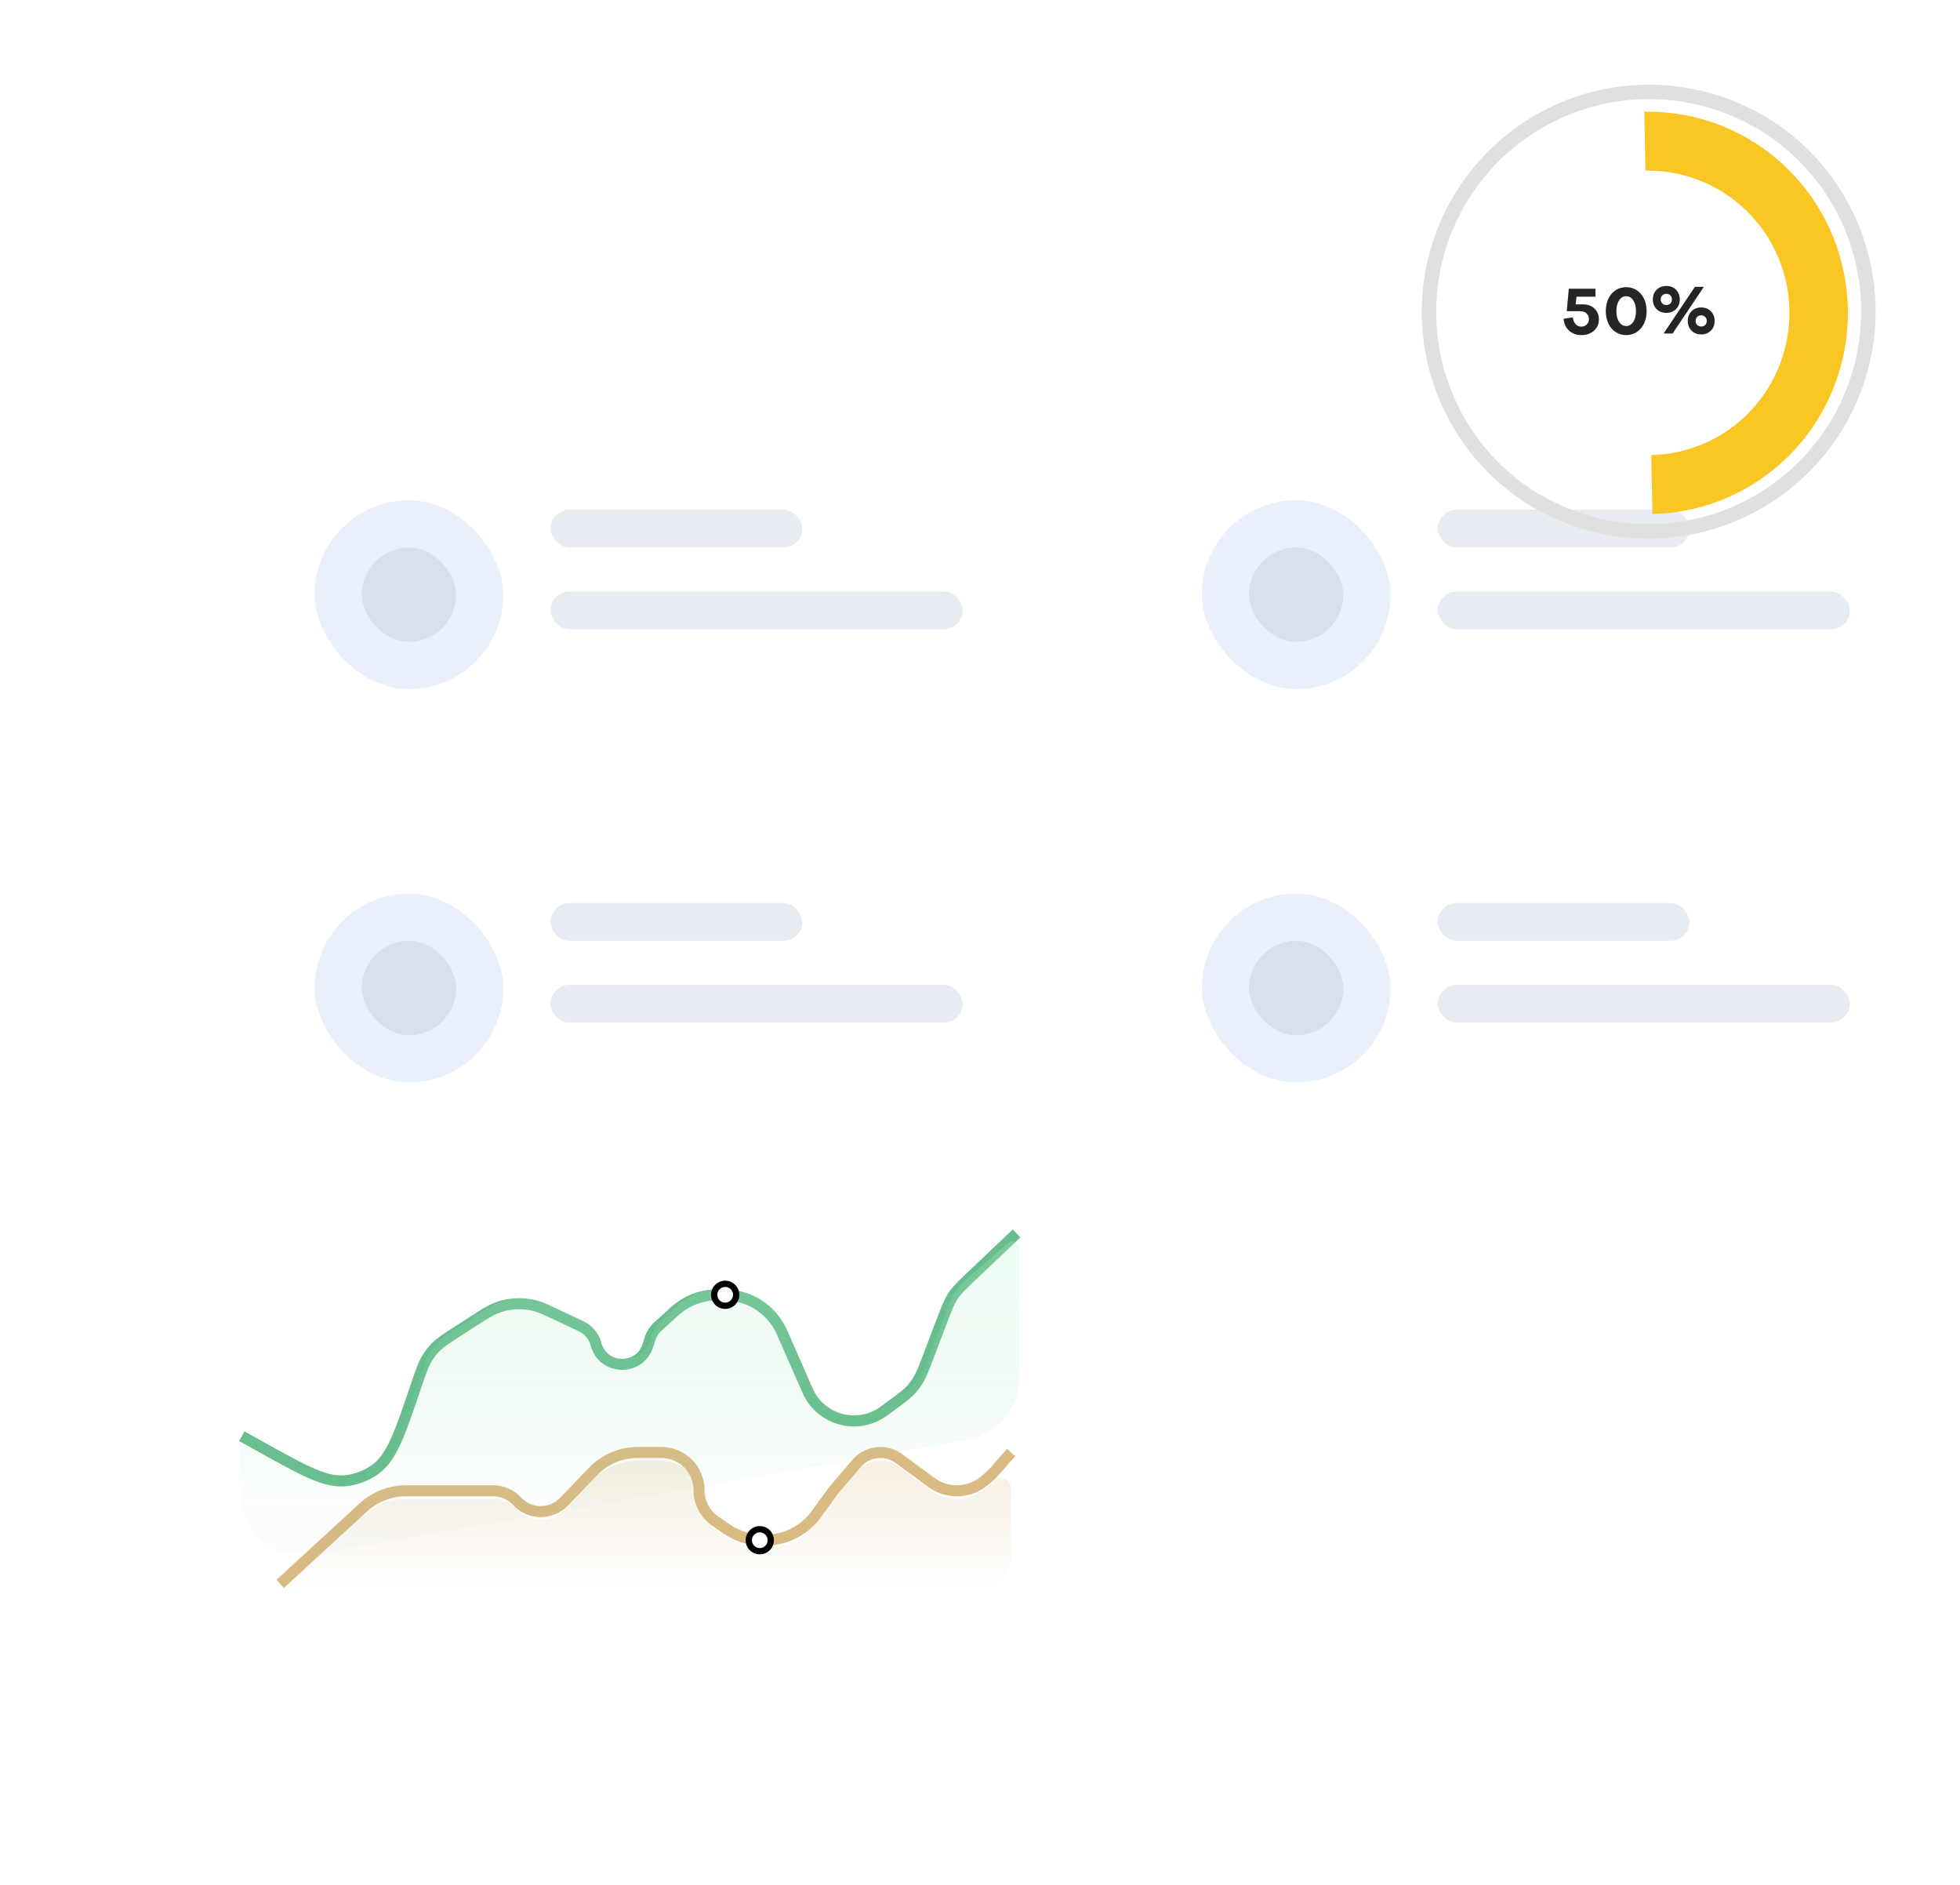 <svg width="623" height="599" viewBox="0 0 623 599" fill="none" xmlns="http://www.w3.org/2000/svg">
<rect x="50" y="109" width="525" height="300" rx="20" fill="white"/>
<rect x="457" y="287" width="80" height="12" rx="6" fill="#E7ECF2"/>
<rect x="457" y="313" width="131" height="12" rx="6" fill="#E7ECF2"/>
<rect x="382" y="284" width="60" height="60" rx="30" fill="#EAF0FB"/>
<rect x="397" y="299" width="30" height="30" rx="15" fill="#D9E0ED"/>
<rect x="175" y="287" width="80" height="12" rx="6" fill="#E7ECF2"/>
<rect x="175" y="313" width="131" height="12" rx="6" fill="#E7ECF2"/>
<rect x="100" y="284" width="60" height="60" rx="30" fill="#EAF0FB"/>
<rect x="115" y="299" width="30" height="30" rx="15" fill="#D9E0ED"/>
<rect x="457" y="162" width="80" height="12" rx="6" fill="#E7ECF2"/>
<rect x="457" y="188" width="131" height="12" rx="6" fill="#E7ECF2"/>
<rect x="382" y="159" width="60" height="60" rx="30" fill="#EAF0FB"/>
<rect x="397" y="174" width="30" height="30" rx="15" fill="#D9E0ED"/>
<path d="M560.744 36.8C568.905 41.632 576.034 48.025 581.725 55.613C587.415 63.201 591.555 71.835 593.909 81.023C596.262 90.211 596.783 99.772 595.441 109.161C594.1 118.55 590.922 127.583 586.089 135.744C581.257 143.905 574.864 151.034 567.276 156.725C559.688 162.415 551.054 166.555 541.866 168.909C532.678 171.262 523.117 171.783 513.728 170.441C504.339 169.1 495.306 165.922 487.145 161.089L489.482 157.142C497.125 161.668 505.584 164.644 514.377 165.9C523.169 167.157 532.124 166.669 540.728 164.465C549.332 162.261 557.418 158.384 564.524 153.055C571.63 147.726 577.617 141.05 582.142 133.407C586.668 125.764 589.644 117.305 590.9 108.512C592.157 99.72 591.669 90.766 589.465 82.161C587.261 73.557 583.384 65.471 578.055 58.365C572.726 51.259 566.05 45.272 558.407 40.747L560.744 36.8Z" fill="#E0E0E0"/>
<path d="M487.532 161.396C479.356 156.589 472.206 150.219 466.492 142.649C460.778 135.079 456.611 126.458 454.228 117.278C451.846 108.097 451.295 98.537 452.607 89.144C453.919 79.751 457.069 70.708 461.875 62.532C466.682 54.356 473.053 47.206 480.622 41.492C488.192 35.778 496.814 31.611 505.994 29.228C515.174 26.846 524.734 26.295 534.127 27.607C543.521 28.919 552.564 32.069 560.74 36.876L558.415 40.83C550.758 36.328 542.29 33.379 533.493 32.15C524.696 30.921 515.744 31.437 507.146 33.668C498.549 35.899 490.475 39.802 483.386 45.153C476.297 50.505 470.331 57.2 465.83 64.857C461.328 72.514 458.379 80.982 457.15 89.779C455.921 98.576 456.437 107.528 458.668 116.125C460.899 124.723 464.802 132.796 470.153 139.885C475.505 146.975 482.2 152.94 489.857 157.442L487.532 161.396Z" fill="#E0E0E0"/>
<path d="M525.232 163.351C542.052 163.012 558.046 155.952 569.698 143.724C581.349 131.497 587.702 115.104 587.36 98.152C587.017 81.2 580.008 65.076 567.872 53.329C555.737 41.582 539.471 35.174 522.651 35.513L523.029 54.249C534.919 54.009 546.417 58.539 554.996 66.843C563.574 75.147 568.529 86.544 568.771 98.527C569.013 110.511 564.522 122.099 556.286 130.742C548.05 139.385 536.743 144.376 524.854 144.616L525.232 163.351Z" fill="#F9C623"/>
<path d="M502.27 98.9H498.012L498.647 91.762H507.133V94.301H501.108L500.854 96.723H503.129C504.646 96.723 505.873 97.169 506.811 98.061C507.755 98.953 508.227 100.105 508.227 101.518C508.227 102.976 507.703 104.171 506.654 105.102C505.613 106.033 504.285 106.498 502.67 106.498C501.068 106.498 499.747 106.013 498.705 105.043C497.67 104.073 497.104 102.826 497.006 101.303L499.955 100.863C500.027 101.723 500.304 102.429 500.785 102.982C501.274 103.529 501.882 103.803 502.611 103.803C503.315 103.803 503.897 103.578 504.359 103.129C504.822 102.673 505.053 102.104 505.053 101.42C505.053 100.678 504.799 100.072 504.291 99.603C503.79 99.135 503.116 98.9 502.27 98.9ZM516.889 106.498C515.632 106.498 514.509 106.173 513.52 105.521C512.537 104.87 511.772 103.965 511.225 102.807C510.684 101.648 510.414 100.339 510.414 98.881C510.414 97.422 510.684 96.114 511.225 94.955C511.772 93.796 512.537 92.891 513.52 92.24C514.509 91.589 515.632 91.264 516.889 91.264C518.152 91.264 519.278 91.589 520.268 92.24C521.257 92.891 522.026 93.796 522.572 94.955C523.119 96.114 523.393 97.422 523.393 98.881C523.393 100.339 523.119 101.648 522.572 102.807C522.026 103.965 521.257 104.87 520.268 105.521C519.278 106.173 518.152 106.498 516.889 106.498ZM519.145 95.473C518.572 94.587 517.82 94.144 516.889 94.144C515.958 94.144 515.206 94.587 514.633 95.473C514.06 96.358 513.774 97.494 513.774 98.881C513.774 100.268 514.06 101.404 514.633 102.289C515.206 103.174 515.958 103.617 516.889 103.617C517.82 103.617 518.572 103.174 519.145 102.289C519.724 101.404 520.014 100.268 520.014 98.881C520.014 97.494 519.724 96.358 519.145 95.473ZM536.469 101.996C536.469 100.746 536.866 99.721 537.66 98.92C538.455 98.119 539.477 97.719 540.727 97.719C541.983 97.719 543.009 98.119 543.803 98.92C544.604 99.721 545.004 100.746 545.004 101.996C545.004 103.259 544.604 104.291 543.803 105.092C543.009 105.886 541.983 106.283 540.727 106.283C539.477 106.283 538.455 105.883 537.66 105.082C536.866 104.281 536.469 103.253 536.469 101.996ZM542.504 101.996C542.504 101.475 542.338 101.049 542.006 100.717C541.68 100.385 541.254 100.219 540.727 100.219C540.212 100.219 539.789 100.385 539.457 100.717C539.132 101.049 538.969 101.475 538.969 101.996C538.969 102.523 539.132 102.95 539.457 103.275C539.783 103.601 540.206 103.764 540.727 103.764C541.261 103.764 541.69 103.604 542.016 103.285C542.341 102.96 542.504 102.53 542.504 101.996ZM525.365 95.16C525.365 93.904 525.766 92.878 526.567 92.084C527.367 91.283 528.393 90.883 529.643 90.883C530.906 90.883 531.934 91.283 532.729 92.084C533.529 92.878 533.93 93.904 533.93 95.16C533.93 96.41 533.529 97.436 532.729 98.236C531.928 99.037 530.899 99.438 529.643 99.438C528.393 99.438 527.367 99.037 526.567 98.236C525.766 97.436 525.365 96.41 525.365 95.16ZM531.43 95.16C531.43 94.626 531.264 94.197 530.932 93.871C530.606 93.546 530.177 93.383 529.643 93.383C529.122 93.383 528.695 93.549 528.363 93.881C528.031 94.206 527.865 94.633 527.865 95.16C527.865 95.681 528.031 96.107 528.363 96.439C528.695 96.772 529.122 96.938 529.643 96.938C530.17 96.938 530.6 96.772 530.932 96.439C531.264 96.107 531.43 95.681 531.43 95.16ZM538.744 91.156H541.586L531.645 106H528.783L538.744 91.156Z" fill="#252525"/>
<g filter="url(#filter0_d_132_6)">
<rect x="50" y="349" width="300" height="200" rx="20" fill="white"/>
</g>
<path d="M89.053 503.382L115.51 479.07C119.201 475.678 124.031 473.796 129.043 473.796H156.779C159.646 473.796 162.383 474.995 164.328 477.102V477.102C168.338 481.446 175.177 481.518 179.278 477.26L188.58 467.599C192.263 463.775 197.344 461.614 202.653 461.614H210.215C216.828 461.614 222.189 466.975 222.189 473.589V473.589C222.189 477.532 224.131 481.222 227.38 483.456L230.993 485.94C234.327 488.233 238.278 489.46 242.324 489.46H243.29C249.712 489.46 255.743 486.376 259.503 481.169L264.828 473.796L272.297 465.082C274.184 462.881 276.939 461.614 279.838 461.614V461.614C281.958 461.614 284.022 462.292 285.729 463.55L296.01 471.125C298.365 472.86 301.213 473.796 304.138 473.796V473.796C307.409 473.796 310.572 472.626 313.056 470.498L314.308 469.424C314.967 468.859 315.585 468.247 316.157 467.594L321.389 461.614" stroke="#D9BA83" stroke-width="3.5"/>
<path d="M156.779 476.407H129.043C124.031 476.407 119.201 478.289 115.51 481.68L105.151 491.2L97.102 498.596C94.243 501.223 96.102 505.993 99.984 505.993H309.982C316.282 505.993 321.389 500.886 321.389 494.585V473.232C321.389 470.107 317.516 468.651 315.458 471.003C315.352 471.125 315.237 471.239 315.114 471.344L313.056 473.108C310.572 475.237 307.409 476.407 304.138 476.407C301.213 476.407 298.365 475.471 296.01 473.736L285.729 466.161C284.022 464.903 281.958 464.225 279.838 464.225C276.939 464.225 274.184 465.491 272.297 467.693L264.828 476.407L259.503 483.78C255.743 488.986 249.712 492.07 243.29 492.07H242.324C238.278 492.07 234.327 490.843 230.993 488.551L227.38 486.067C224.131 483.833 222.189 480.142 222.189 476.199C222.189 469.586 216.828 464.225 210.215 464.225H202.653C197.344 464.225 192.263 466.385 188.58 470.21L179.278 479.87C175.177 484.128 168.338 484.056 164.328 479.712C162.383 477.605 159.646 476.407 156.779 476.407Z" fill="url(#paint0_linear_132_6)"/>
<path d="M76.87 456.451L82.685 459.692C96.68 467.494 103.678 471.395 110.213 470.554C113.406 470.143 116.452 468.968 119.093 467.128C124.499 463.362 127.064 455.773 132.194 440.593V440.593C133.809 435.816 134.616 433.428 135.948 431.355C136.615 430.316 137.377 429.341 138.225 428.442C139.916 426.65 142.039 425.291 146.285 422.572L151.009 419.548C154.136 417.546 155.7 416.545 157.314 415.872C161.416 414.162 165.971 413.867 170.26 415.034C171.948 415.493 173.627 416.284 176.986 417.866L184.766 421.53C187.078 422.619 188.786 424.681 189.426 427.156V427.156C191.593 435.539 203.394 435.822 205.959 427.551L206.554 425.632C207.038 424.072 207.93 422.669 209.138 421.569L213.789 417.335C214.43 416.751 214.751 416.459 215.074 416.189C218.451 413.365 222.666 411.733 227.064 411.548C227.484 411.531 227.918 411.531 228.786 411.531V411.531C230.217 411.531 230.932 411.531 231.589 411.574C238.562 412.034 244.789 416.1 248.015 422.298C248.319 422.883 248.607 423.538 249.182 424.847L251.054 429.108L256.717 441.998C260.241 450.02 269.545 453.735 277.625 450.347V450.347C278.784 449.861 279.882 449.24 280.896 448.498L282.791 447.112C286.576 444.342 288.469 442.958 289.972 441.206C290.475 440.621 290.944 440.006 291.375 439.367C292.666 437.453 293.501 435.262 295.17 430.878L299.294 420.048C300.908 415.807 301.716 413.687 302.963 411.815C304.211 409.943 305.857 408.381 309.15 405.259L323.13 392" stroke="#67BD8C" stroke-width="3.5"/>
<path d="M101.645 468.437L80.552 457.147C78.492 456.044 76 457.537 76 459.874C76 473.147 76 479.784 78.748 484.47C81.075 488.439 84.701 491.484 89.012 493.092C94.101 494.99 100.639 493.845 113.713 491.554L306.849 457.716C307.418 457.616 307.702 457.566 307.951 457.516C317.099 455.672 323.756 447.747 323.994 438.419C324 438.164 324 437.876 324 437.299V396.659C324 394.834 321.856 393.852 320.475 395.046L316.949 398.091L309.898 404.182C307.243 406.476 305.915 407.623 304.818 408.965C304.19 409.733 303.621 410.546 303.113 411.399C302.227 412.888 301.603 414.528 300.354 417.807L296.04 429.138L296.04 429.138C294.371 433.521 293.537 435.713 292.246 437.626C291.814 438.266 291.345 438.88 290.843 439.466C289.339 441.217 287.447 442.602 283.661 445.372L281.767 446.758C280.752 447.5 279.654 448.12 278.495 448.607C270.415 451.994 261.111 448.279 257.587 440.258L251.924 427.368L250.052 423.107C249.477 421.797 249.189 421.143 248.885 420.558C245.659 414.359 239.432 410.293 232.459 409.834C231.802 409.79 231.087 409.79 229.656 409.79C228.789 409.79 228.355 409.79 227.934 409.808C223.536 409.993 219.321 411.624 215.944 414.449C215.622 414.718 215.301 415.01 214.659 415.594L214.659 415.595L210.009 419.829C208.801 420.929 207.908 422.331 207.424 423.892L206.829 425.811C204.265 434.081 192.463 433.799 190.296 425.415C189.657 422.94 187.949 420.879 185.636 419.789L177.857 416.126C174.497 414.544 172.818 413.753 171.13 413.294C166.841 412.127 162.287 412.422 158.185 414.132C156.57 414.805 155.006 415.806 151.879 417.808L147.293 420.744C142.91 423.55 140.719 424.952 138.988 426.817C138.219 427.645 137.521 428.537 136.903 429.482C135.511 431.612 134.678 434.077 133.012 439.007L126.372 458.655C122.924 468.857 111.139 473.52 101.645 468.437Z" fill="url(#paint1_linear_132_6)"/>
<circle cx="230.5" cy="411.5" r="3.5" fill="#FDFDFD" stroke="black" stroke-width="2"/>
<circle cx="241.5" cy="489.5" r="3.5" fill="white" stroke="black" stroke-width="2"/>
<rect x="175" y="162" width="80" height="12" rx="6" fill="#E7ECF2"/>
<rect x="175" y="188" width="131" height="12" rx="6" fill="#E7ECF2"/>
<rect x="100" y="159" width="60" height="60" rx="30" fill="#EAF0FB"/>
<rect x="115" y="174" width="30" height="30" rx="15" fill="#D9E0ED"/>
<defs>
<filter id="filter0_d_132_6" x="0" y="299" width="400" height="300" filterUnits="userSpaceOnUse" color-interpolation-filters="sRGB">
<feFlood flood-opacity="0" result="BackgroundImageFix"/>
<feColorMatrix in="SourceAlpha" type="matrix" values="0 0 0 0 0 0 0 0 0 0 0 0 0 0 0 0 0 0 127 0" result="hardAlpha"/>
<feOffset/>
<feGaussianBlur stdDeviation="25"/>
<feComposite in2="hardAlpha" operator="out"/>
<feColorMatrix type="matrix" values="0 0 0 0 0.95 0 0 0 0 0.95 0 0 0 0 0.95 0 0 0 1 0"/>
<feBlend mode="normal" in2="BackgroundImageFix" result="effect1_dropShadow_132_6"/>
<feBlend mode="normal" in="SourceGraphic" in2="effect1_dropShadow_132_6" result="shape"/>
</filter>
<linearGradient id="paint0_linear_132_6" x1="205.221" y1="464.225" x2="205.221" y2="505.993" gradientUnits="userSpaceOnUse">
<stop stop-color="#D9BA83" stop-opacity="0.24"/>
<stop offset="1" stop-color="#D9BA83" stop-opacity="0"/>
</linearGradient>
<linearGradient id="paint1_linear_132_6" x1="200.87" y1="390.26" x2="200.87" y2="478.147" gradientUnits="userSpaceOnUse">
<stop offset="0" stop-color="#67BD8C" stop-opacity="0.021"/>
<stop offset="0" stop-color="#67BD8C" stop-opacity="0.042"/>
<stop offset="0" stop-color="#67BD8C" stop-opacity="0.25"/>
<stop offset="0" stop-color="#BEF5D6" stop-opacity="0.25"/>
<stop offset="1" stop-color="#80D0A3" stop-opacity="0.03"/>
</linearGradient>
</defs>
</svg>

